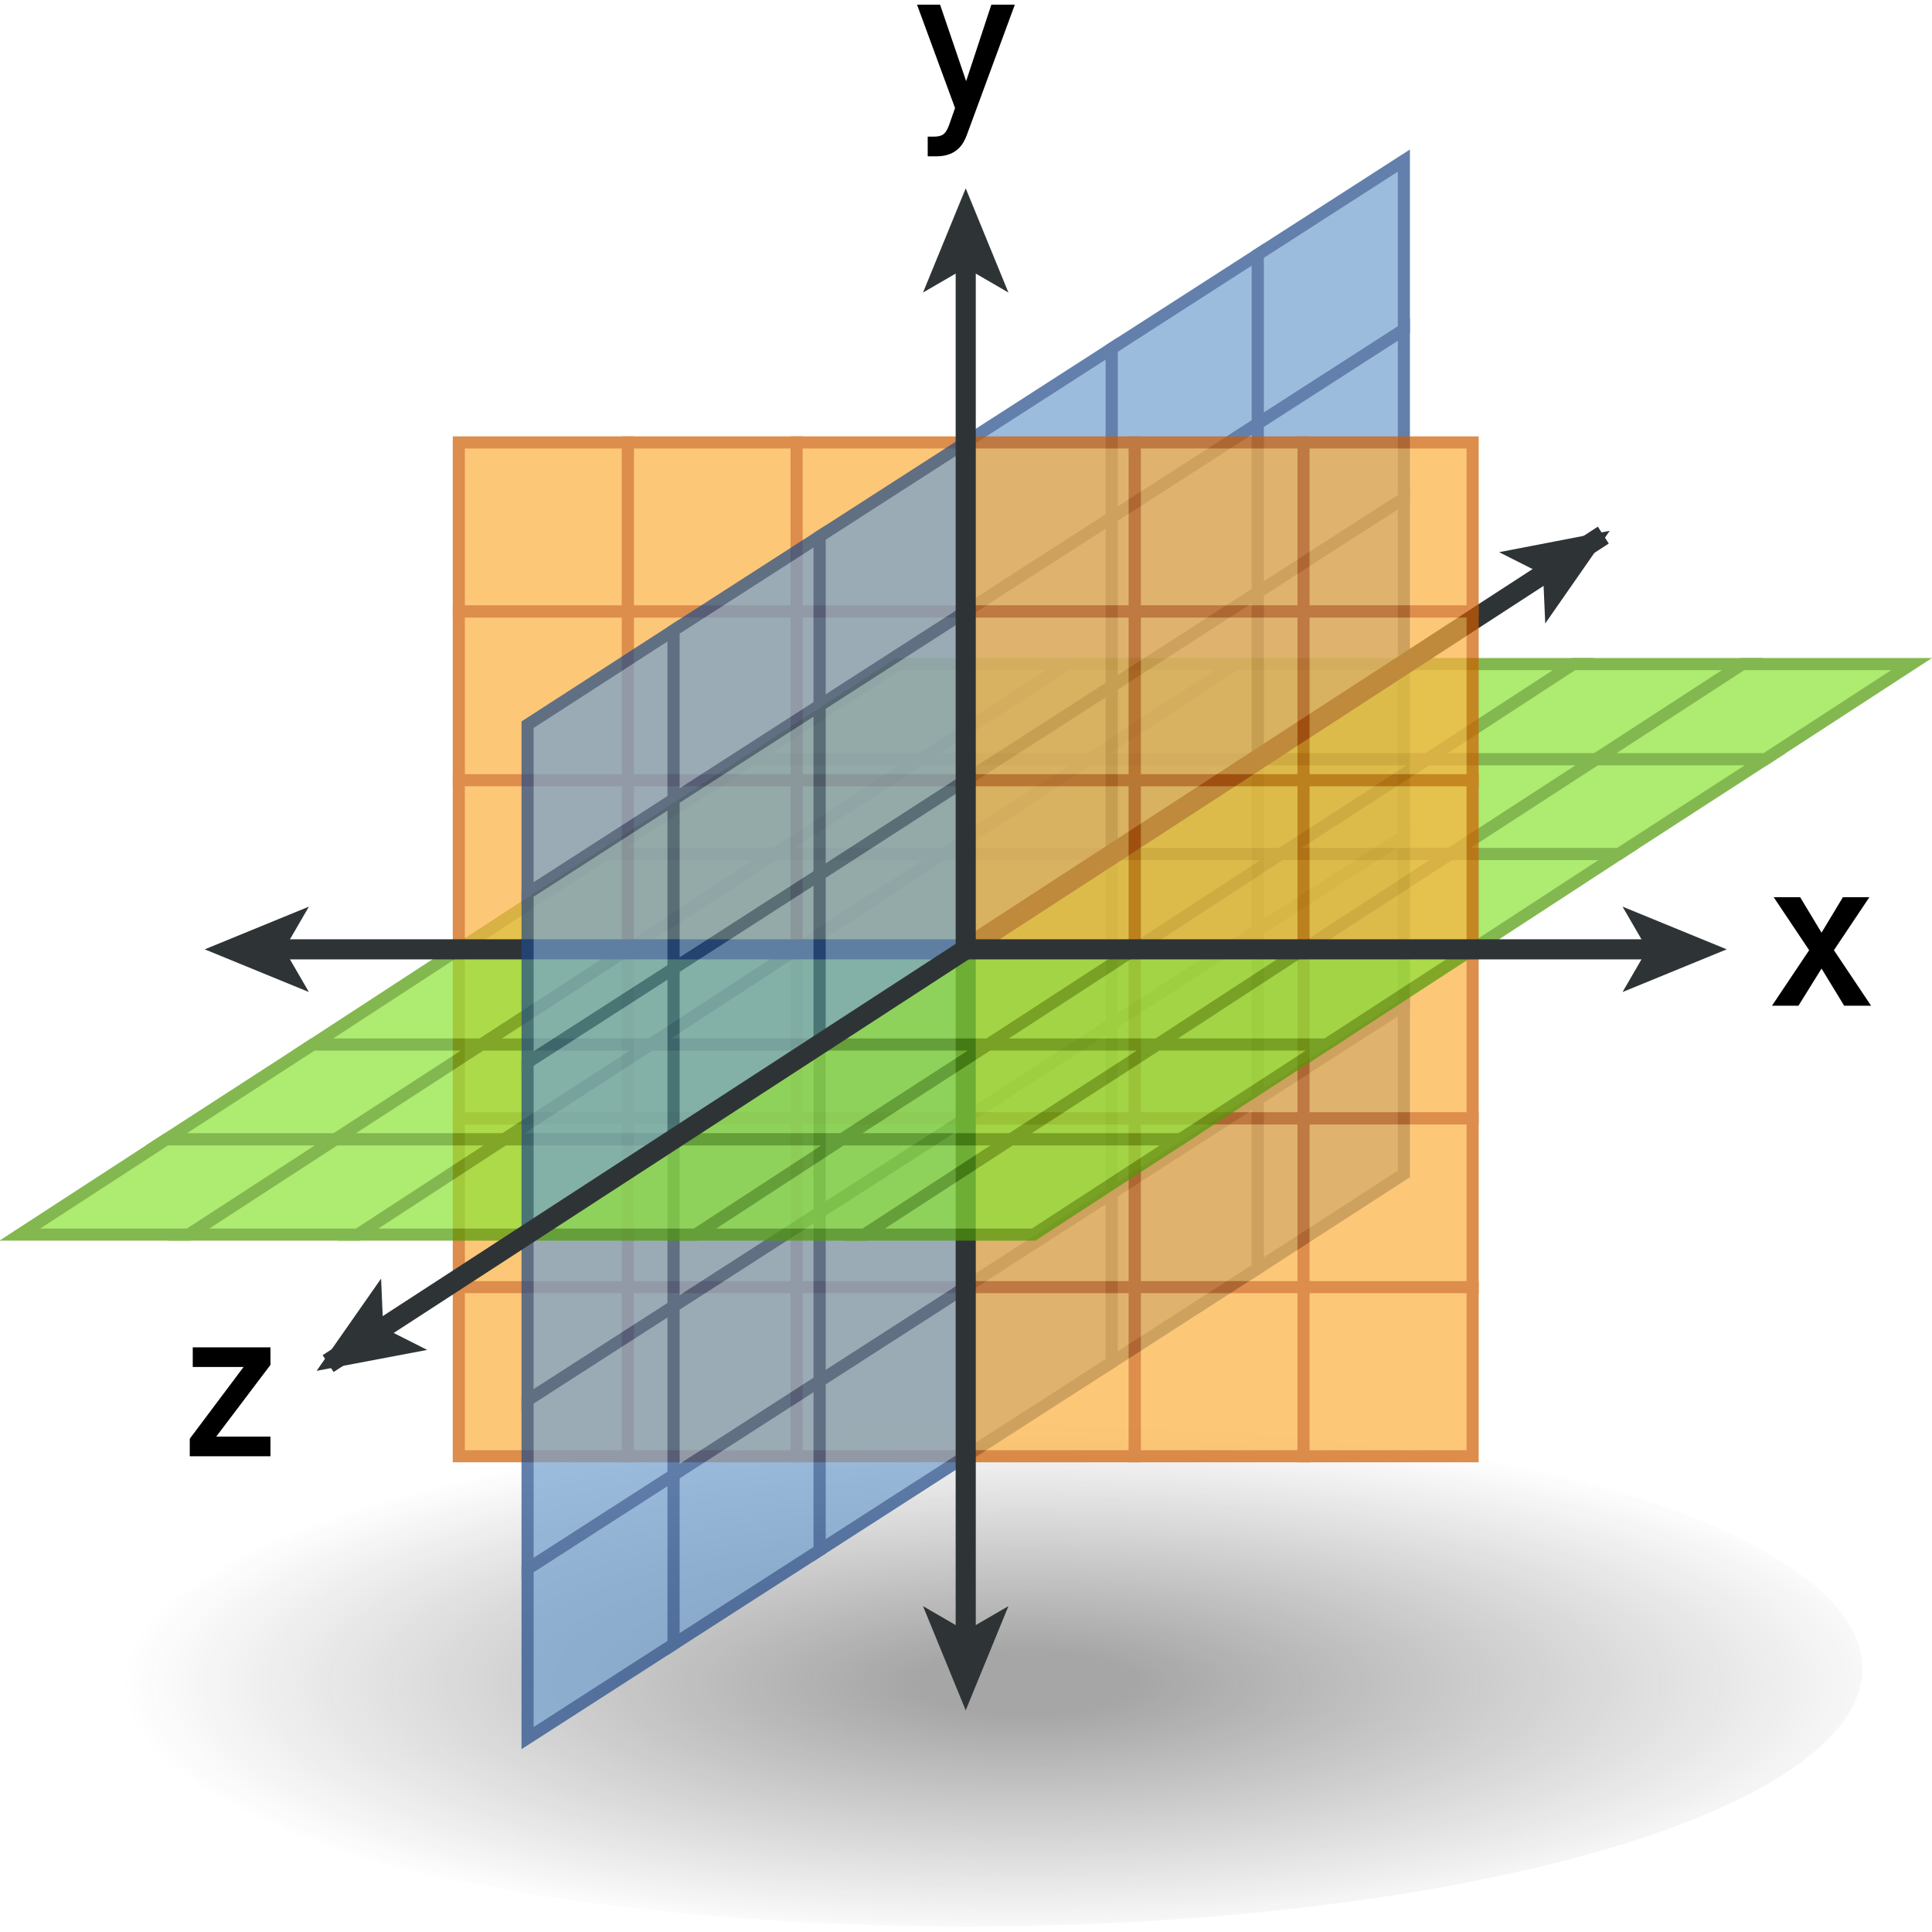 <?xml version="1.0" encoding="UTF-8" standalone="no"?>
<svg
   viewBox="0 0 48 48"
   version="1.1"
   id="svg112"
   sodipodi:docname="coordsys.svg"
   inkscape:version="1.3-dev (fdc7329b, 2022-05-31)"
   xmlns:inkscape="http://www.inkscape.org/namespaces/inkscape"
   xmlns:sodipodi="http://sodipodi.sourceforge.net/DTD/sodipodi-0.dtd"
   xmlns="http://www.w3.org/2000/svg"
   xmlns:svg="http://www.w3.org/2000/svg">
  <sodipodi:namedview
     id="namedview112"
     pagecolor="#ffffff"
     bordercolor="#666666"
     borderopacity="1.0"
     inkscape:showpageshadow="2"
     inkscape:pageopacity="0.0"
     inkscape:pagecheckerboard="0"
     inkscape:deskcolor="#d1d1d1"
     showgrid="false"
     inkscape:zoom="19.666667"
     inkscape:cx="23.084746"
     inkscape:cy="24"
     inkscape:window-width="2880"
     inkscape:window-height="1557"
     inkscape:window-x="-8"
     inkscape:window-y="-8"
     inkscape:window-maximized="1"
     inkscape:current-layer="svg112" />
  <defs
     id="defs2">
    <radialGradient
       id="radial-gradient"
       cx="-356.31"
       cy="115.29"
       fx="-356.31"
       fy="115.29"
       r="9.14"
       gradientTransform="matrix(2.53,0,0,0.73,926.95,-43.21)"
       gradientUnits="userSpaceOnUse">
      <stop
         offset=".12"
         stop-color="#212121"
         stop-opacity=".4"
         id="stop1" />
      <stop
         offset=".97"
         stop-color="#212121"
         stop-opacity="0"
         id="stop2" />
    </radialGradient>
  </defs>
  <g
     id="shadow"
     transform="translate(0,0.864)">
    <ellipse
       cx="24"
       cy="40.59"
       rx="22.27"
       ry="6.41"
       style="fill:url(#radial-gradient)"
       id="ellipse2" />
  </g>
  <g
     id="ART"
     transform="matrix(1.061,0,0,1.061,-1.471,-1.878)"
     style="stroke-width:0.942">
    <g
       style="opacity:0.7;stroke-width:0.888"
       id="g10">
      <polygon
         points="27.42,21.8 27.42,25.75 24,27.96 24,24 "
         style="fill:#729fcf;stroke:#204a87;stroke-width:0.283px;stroke-miterlimit:10"
         id="polygon2" />
      <polygon
         points="30.84,19.6 30.84,23.55 27.42,25.75 27.42,21.8 "
         style="fill:#729fcf;stroke:#204a87;stroke-width:0.283px;stroke-miterlimit:10"
         id="polygon3" />
      <polygon
         points="34.26,17.4 34.26,21.35 30.84,23.55 30.84,19.6 "
         style="fill:#729fcf;stroke:#204a87;stroke-width:0.283px;stroke-miterlimit:10"
         id="polygon4" />
      <polygon
         points="27.42,25.75 27.42,29.71 24,31.91 24,27.96 "
         style="fill:#729fcf;stroke:#204a87;stroke-width:0.283px;stroke-miterlimit:10"
         id="polygon5" />
      <polygon
         points="30.84,23.55 30.84,27.51 27.42,29.71 27.42,25.75 "
         style="fill:#729fcf;stroke:#204a87;stroke-width:0.283px;stroke-miterlimit:10"
         id="polygon6" />
      <polygon
         points="34.26,21.35 34.26,25.31 30.84,27.51 30.84,23.55 "
         style="fill:#729fcf;stroke:#204a87;stroke-width:0.283px;stroke-miterlimit:10"
         id="polygon7" />
      <polygon
         points="27.42,29.71 27.42,33.67 24,35.87 24,31.91 "
         style="fill:#729fcf;stroke:#204a87;stroke-width:0.283px;stroke-miterlimit:10"
         id="polygon8" />
      <polygon
         points="30.84,27.51 30.84,31.47 27.42,33.67 27.42,29.71 "
         style="fill:#729fcf;stroke:#204a87;stroke-width:0.283px;stroke-miterlimit:10"
         id="polygon9" />
      <polygon
         points="34.26,25.31 34.26,29.26 30.84,31.47 30.84,27.51 "
         style="fill:#729fcf;stroke:#204a87;stroke-width:0.283px;stroke-miterlimit:10"
         id="polygon10" />
    </g>
    <g
       style="opacity:0.7;stroke-width:0.888"
       id="g19">
      <polygon
         points="38.23,17.32 34.81,19.55 30.85,19.55 34.28,17.32 "
         style="fill:#8ae234;stroke:#4e9a06;stroke-width:0.283px;stroke-miterlimit:10"
         id="polygon11" />
      <polygon
         points="42.19,17.32 38.76,19.55 34.81,19.55 38.23,17.32 "
         style="fill:#8ae234;stroke:#4e9a06;stroke-width:0.283px;stroke-miterlimit:10"
         id="polygon12" />
      <polygon
         points="46.15,17.32 42.72,19.55 38.76,19.55 42.19,17.32 "
         style="fill:#8ae234;stroke:#4e9a06;stroke-width:0.283px;stroke-miterlimit:10"
         id="polygon13" />
      <polygon
         points="34.81,19.55 31.38,21.77 27.43,21.77 30.85,19.55 "
         style="fill:#8ae234;stroke:#4e9a06;stroke-width:0.283px;stroke-miterlimit:10"
         id="polygon14" />
      <polygon
         points="38.76,19.55 35.34,21.77 31.38,21.77 34.81,19.55 "
         style="fill:#8ae234;stroke:#4e9a06;stroke-width:0.283px;stroke-miterlimit:10"
         id="polygon15" />
      <polygon
         points="42.72,19.55 39.29,21.77 35.34,21.77 38.76,19.55 "
         style="fill:#8ae234;stroke:#4e9a06;stroke-width:0.283px;stroke-miterlimit:10"
         id="polygon16" />
      <polygon
         points="31.38,21.77 27.96,24 24,24 27.43,21.77 "
         style="fill:#8ae234;stroke:#4e9a06;stroke-width:0.283px;stroke-miterlimit:10"
         id="polygon17" />
      <polygon
         points="35.34,21.77 31.91,24 27.96,24 31.38,21.77 "
         style="fill:#8ae234;stroke:#4e9a06;stroke-width:0.283px;stroke-miterlimit:10"
         id="polygon18" />
      <polygon
         points="39.29,21.77 35.87,24 31.91,24 35.34,21.77 "
         style="fill:#8ae234;stroke:#4e9a06;stroke-width:0.283px;stroke-miterlimit:10"
         id="polygon19" />
    </g>
    <g
       style="opacity:0.7;stroke-width:0.888"
       id="g28">
      <polygon
         points="26.37,17.32 22.94,19.55 18.98,19.55 22.41,17.32 "
         style="fill:#8ae234;stroke:#4e9a06;stroke-width:0.283px;stroke-miterlimit:10"
         id="polygon20" />
      <polygon
         points="30.32,17.32 26.9,19.55 22.94,19.55 26.37,17.32 "
         style="fill:#8ae234;stroke:#4e9a06;stroke-width:0.283px;stroke-miterlimit:10"
         id="polygon21" />
      <polygon
         points="34.28,17.32 30.85,19.55 26.9,19.55 30.32,17.32 "
         style="fill:#8ae234;stroke:#4e9a06;stroke-width:0.283px;stroke-miterlimit:10"
         id="polygon22" />
      <polygon
         points="22.94,19.55 19.51,21.77 15.56,21.77 18.98,19.55 "
         style="fill:#8ae234;stroke:#4e9a06;stroke-width:0.283px;stroke-miterlimit:10"
         id="polygon23" />
      <polygon
         points="26.9,19.55 23.47,21.77 19.51,21.77 22.94,19.55 "
         style="fill:#8ae234;stroke:#4e9a06;stroke-width:0.283px;stroke-miterlimit:10"
         id="polygon24" />
      <polygon
         points="30.85,19.55 27.43,21.77 23.47,21.77 26.9,19.55 "
         style="fill:#8ae234;stroke:#4e9a06;stroke-width:0.283px;stroke-miterlimit:10"
         id="polygon25" />
      <polygon
         points="19.51,21.77 16.09,24 12.13,24 15.56,21.77 "
         style="fill:#8ae234;stroke:#4e9a06;stroke-width:0.283px;stroke-miterlimit:10"
         id="polygon26" />
      <polygon
         points="23.47,21.77 20.04,24 16.09,24 19.51,21.77 "
         style="fill:#8ae234;stroke:#4e9a06;stroke-width:0.283px;stroke-miterlimit:10"
         id="polygon27" />
      <polygon
         points="27.43,21.77 24,24 20.04,24 23.47,21.77 "
         style="fill:#8ae234;stroke:#4e9a06;stroke-width:0.283px;stroke-miterlimit:10"
         id="polygon28" />
    </g>
    <g
       style="opacity:0.7;stroke-width:0.888"
       id="g37">
      <g
         id="g36"
         style="stroke-width:0.942">
        <rect
           x="12.13"
           y="12.13"
           width="3.96"
           height="3.96"
           style="fill:#fcaf3e;stroke:#ce5c00;stroke-width:0.283px;stroke-miterlimit:10"
           id="rect28" />
        <rect
           x="16.09"
           y="12.13"
           width="3.96"
           height="3.96"
           style="fill:#fcaf3e;stroke:#ce5c00;stroke-width:0.283px;stroke-miterlimit:10"
           id="rect29" />
        <rect
           x="20.04"
           y="12.13"
           width="3.96"
           height="3.96"
           style="fill:#fcaf3e;stroke:#ce5c00;stroke-width:0.283px;stroke-miterlimit:10"
           id="rect30" />
        <rect
           x="12.13"
           y="16.09"
           width="3.96"
           height="3.96"
           style="fill:#fcaf3e;stroke:#ce5c00;stroke-width:0.283px;stroke-miterlimit:10"
           id="rect31" />
        <rect
           x="16.09"
           y="16.09"
           width="3.96"
           height="3.96"
           style="fill:#fcaf3e;stroke:#ce5c00;stroke-width:0.283px;stroke-miterlimit:10"
           id="rect32" />
        <rect
           x="20.04"
           y="16.09"
           width="3.96"
           height="3.96"
           style="fill:#fcaf3e;stroke:#ce5c00;stroke-width:0.283px;stroke-miterlimit:10"
           id="rect33" />
        <rect
           x="12.13"
           y="20.04"
           width="3.96"
           height="3.96"
           style="fill:#fcaf3e;stroke:#ce5c00;stroke-width:0.283px;stroke-miterlimit:10"
           id="rect34" />
        <rect
           x="16.09"
           y="20.04"
           width="3.96"
           height="3.96"
           style="fill:#fcaf3e;stroke:#ce5c00;stroke-width:0.283px;stroke-miterlimit:10"
           id="rect35" />
        <rect
           x="20.04"
           y="20.04"
           width="3.96"
           height="3.96"
           style="fill:#fcaf3e;stroke:#ce5c00;stroke-width:0.283px;stroke-miterlimit:10"
           id="rect36" />
      </g>
    </g>
    <g
       style="opacity:0.7;stroke-width:0.888"
       id="g45">
      <rect
         x="12.13"
         y="24"
         width="3.96"
         height="3.96"
         style="fill:#fcaf3e;stroke:#ce5c00;stroke-width:0.283px;stroke-miterlimit:10"
         id="rect37" />
      <rect
         x="16.09"
         y="24"
         width="3.96"
         height="3.96"
         style="fill:#fcaf3e;stroke:#ce5c00;stroke-width:0.283px;stroke-miterlimit:10"
         id="rect38" />
      <rect
         x="20.04"
         y="24"
         width="3.96"
         height="3.96"
         style="fill:#fcaf3e;stroke:#ce5c00;stroke-width:0.283px;stroke-miterlimit:10"
         id="rect39" />
      <rect
         x="12.13"
         y="27.96"
         width="3.96"
         height="3.96"
         style="fill:#fcaf3e;stroke:#ce5c00;stroke-width:0.283px;stroke-miterlimit:10"
         id="rect40" />
      <rect
         x="16.09"
         y="27.96"
         width="3.96"
         height="3.96"
         style="fill:#fcaf3e;stroke:#ce5c00;stroke-width:0.283px;stroke-miterlimit:10"
         id="rect41" />
      <rect
         x="20.04"
         y="27.96"
         width="3.96"
         height="3.96"
         style="fill:#fcaf3e;stroke:#ce5c00;stroke-width:0.283px;stroke-miterlimit:10"
         id="rect42" />
      <rect
         x="12.13"
         y="31.91"
         width="3.96"
         height="3.96"
         style="fill:#fcaf3e;stroke:#ce5c00;stroke-width:0.283px;stroke-miterlimit:10"
         id="rect43" />
      <rect
         x="16.09"
         y="31.91"
         width="3.96"
         height="3.96"
         style="fill:#fcaf3e;stroke:#ce5c00;stroke-width:0.283px;stroke-miterlimit:10"
         id="rect44" />
      <rect
         x="20.04"
         y="31.91"
         width="3.96"
         height="3.96"
         style="fill:#fcaf3e;stroke:#ce5c00;stroke-width:0.283px;stroke-miterlimit:10"
         id="rect45" />
    </g>
    <g
       style="opacity:0.7;stroke-width:0.888"
       id="g53">
      <polygon
         points="17.16,28.4 17.16,32.36 13.74,34.56 13.74,30.6 "
         style="fill:#729fcf;stroke:#204a87;stroke-width:0.283px;stroke-miterlimit:10"
         id="polygon45" />
      <polygon
         points="20.58,26.2 20.58,30.16 17.16,32.36 17.16,28.4 "
         style="fill:#729fcf;stroke:#204a87;stroke-width:0.283px;stroke-miterlimit:10"
         id="polygon46" />
      <polygon
         points="24,24 24,27.96 20.58,30.16 20.58,26.2 "
         style="fill:#729fcf;stroke:#204a87;stroke-width:0.283px;stroke-miterlimit:10"
         id="polygon47" />
      <polygon
         points="17.16,32.36 17.16,36.31 13.74,38.51 13.74,34.56 "
         style="fill:#729fcf;stroke:#204a87;stroke-width:0.283px;stroke-miterlimit:10"
         id="polygon48" />
      <polygon
         points="20.58,30.16 20.58,34.11 17.16,36.31 17.16,32.36 "
         style="fill:#729fcf;stroke:#204a87;stroke-width:0.283px;stroke-miterlimit:10"
         id="polygon49" />
      <polygon
         points="24,27.96 24,31.91 20.58,34.11 20.58,30.16 "
         style="fill:#729fcf;stroke:#204a87;stroke-width:0.283px;stroke-miterlimit:10"
         id="polygon50" />
      <polygon
         points="17.16,36.31 17.16,40.27 13.74,42.47 13.74,38.51 "
         style="fill:#729fcf;stroke:#204a87;stroke-width:0.283px;stroke-miterlimit:10"
         id="polygon51" />
      <polygon
         points="20.58,34.11 20.58,38.07 17.16,40.27 17.16,36.31 "
         style="fill:#729fcf;stroke:#204a87;stroke-width:0.283px;stroke-miterlimit:10"
         id="polygon52" />
      <polygon
         points="24,31.91 24,35.87 20.58,38.07 20.58,34.11 "
         style="fill:#729fcf;stroke:#204a87;stroke-width:0.283px;stroke-miterlimit:10"
         id="polygon53" />
    </g>
    <g
       style="opacity:0.7;stroke-width:0.888"
       id="g61">
      <rect
         x="24"
         y="24"
         width="3.96"
         height="3.96"
         style="fill:#fcaf3e;stroke:#ce5c00;stroke-width:0.283px;stroke-miterlimit:10"
         id="rect53" />
      <rect
         x="27.96"
         y="24"
         width="3.96"
         height="3.96"
         style="fill:#fcaf3e;stroke:#ce5c00;stroke-width:0.283px;stroke-miterlimit:10"
         id="rect54" />
      <rect
         x="31.91"
         y="24"
         width="3.96"
         height="3.96"
         style="fill:#fcaf3e;stroke:#ce5c00;stroke-width:0.283px;stroke-miterlimit:10"
         id="rect55" />
      <rect
         x="24"
         y="27.96"
         width="3.96"
         height="3.96"
         style="fill:#fcaf3e;stroke:#ce5c00;stroke-width:0.283px;stroke-miterlimit:10"
         id="rect56" />
      <rect
         x="27.96"
         y="27.96"
         width="3.96"
         height="3.96"
         style="fill:#fcaf3e;stroke:#ce5c00;stroke-width:0.283px;stroke-miterlimit:10"
         id="rect57" />
      <rect
         x="31.91"
         y="27.96"
         width="3.96"
         height="3.96"
         style="fill:#fcaf3e;stroke:#ce5c00;stroke-width:0.283px;stroke-miterlimit:10"
         id="rect58" />
      <rect
         x="24"
         y="31.91"
         width="3.96"
         height="3.96"
         style="fill:#fcaf3e;stroke:#ce5c00;stroke-width:0.283px;stroke-miterlimit:10"
         id="rect59" />
      <rect
         x="27.96"
         y="31.91"
         width="3.96"
         height="3.96"
         style="fill:#fcaf3e;stroke:#ce5c00;stroke-width:0.283px;stroke-miterlimit:10"
         id="rect60" />
      <rect
         x="31.91"
         y="31.91"
         width="3.96"
         height="3.96"
         style="fill:#fcaf3e;stroke:#ce5c00;stroke-width:0.283px;stroke-miterlimit:10"
         id="rect61" />
    </g>
    <line
       x1="24"
       y1="24"
       x2="24"
       y2="40.6"
       style="fill:none;stroke:#2e3436;stroke-width:0.471px;stroke-miterlimit:10"
       id="line61" />
    <g
       style="opacity:0.7;stroke-width:0.888"
       id="g78">
      <polygon
         points="16.09,24 12.66,26.23 8.71,26.23 12.13,24 "
         style="fill:#8ae234;stroke:#4e9a06;stroke-width:0.283px;stroke-miterlimit:10"
         id="polygon61" />
      <polygon
         points="20.04,24 16.62,26.23 12.66,26.23 16.09,24 "
         style="fill:#8ae234;stroke:#4e9a06;stroke-width:0.283px;stroke-miterlimit:10"
         id="polygon62" />
      <polygon
         points="24,24 20.57,26.23 16.62,26.23 20.04,24 "
         style="fill:#8ae234;stroke:#4e9a06;stroke-width:0.283px;stroke-miterlimit:10"
         id="polygon63" />
      <polygon
         points="27.96,24 24.53,26.23 20.57,26.23 24,24 "
         style="fill:#8ae234;stroke:#4e9a06;stroke-width:0.283px;stroke-miterlimit:10"
         id="polygon64" />
      <polygon
         points="31.91,24 28.49,26.23 24.53,26.23 27.96,24 "
         style="fill:#8ae234;stroke:#4e9a06;stroke-width:0.283px;stroke-miterlimit:10"
         id="polygon65" />
      <polygon
         points="35.87,24 32.44,26.23 28.49,26.23 31.91,24 "
         style="fill:#8ae234;stroke:#4e9a06;stroke-width:0.283px;stroke-miterlimit:10"
         id="polygon66" />
      <polygon
         points="12.66,26.23 9.24,28.45 5.28,28.45 8.71,26.23 "
         style="fill:#8ae234;stroke:#4e9a06;stroke-width:0.283px;stroke-miterlimit:10"
         id="polygon67" />
      <polygon
         points="16.62,26.23 13.19,28.45 9.24,28.45 12.66,26.23 "
         style="fill:#8ae234;stroke:#4e9a06;stroke-width:0.283px;stroke-miterlimit:10"
         id="polygon68" />
      <polygon
         points="20.57,26.23 17.15,28.45 13.19,28.45 16.62,26.23 "
         style="fill:#8ae234;stroke:#4e9a06;stroke-width:0.283px;stroke-miterlimit:10"
         id="polygon69" />
      <polygon
         points="24.53,26.23 21.1,28.45 17.15,28.45 20.57,26.23 "
         style="fill:#8ae234;stroke:#4e9a06;stroke-width:0.283px;stroke-miterlimit:10"
         id="polygon70" />
      <polygon
         points="28.49,26.23 25.06,28.45 21.1,28.45 24.53,26.23 "
         style="fill:#8ae234;stroke:#4e9a06;stroke-width:0.283px;stroke-miterlimit:10"
         id="polygon71" />
      <polygon
         points="32.44,26.23 29.02,28.45 25.06,28.45 28.49,26.23 "
         style="fill:#8ae234;stroke:#4e9a06;stroke-width:0.283px;stroke-miterlimit:10"
         id="polygon72" />
      <polygon
         points="9.24,28.45 5.81,30.68 1.85,30.68 5.28,28.45 "
         style="fill:#8ae234;stroke:#4e9a06;stroke-width:0.283px;stroke-miterlimit:10"
         id="polygon73" />
      <polygon
         points="13.19,28.45 9.77,30.68 5.81,30.68 9.24,28.45 "
         style="fill:#8ae234;stroke:#4e9a06;stroke-width:0.283px;stroke-miterlimit:10"
         id="polygon74" />
      <polygon
         points="17.15,28.45 13.72,30.68 9.77,30.68 13.19,28.45 "
         style="fill:#8ae234;stroke:#4e9a06;stroke-width:0.283px;stroke-miterlimit:10"
         id="polygon75" />
      <polygon
         points="21.1,28.45 17.68,30.68 13.72,30.68 17.15,28.45 "
         style="fill:#8ae234;stroke:#4e9a06;stroke-width:0.283px;stroke-miterlimit:10"
         id="polygon76" />
      <polygon
         points="25.06,28.45 21.63,30.68 17.68,30.68 21.1,28.45 "
         style="fill:#8ae234;stroke:#4e9a06;stroke-width:0.283px;stroke-miterlimit:10"
         id="polygon77" />
      <polygon
         points="29.02,28.45 25.59,30.68 21.63,30.68 25.06,28.45 "
         style="fill:#8ae234;stroke:#4e9a06;stroke-width:0.283px;stroke-miterlimit:10"
         id="polygon78" />
    </g>
    <g
       style="opacity:0.7;stroke-width:0.888"
       id="g87">
      <polygon
         points="27.42,9.93 27.42,13.89 24,16.09 24,12.13 "
         style="fill:#729fcf;stroke:#204a87;stroke-width:0.283px;stroke-miterlimit:10"
         id="polygon79" />
      <polygon
         points="30.84,7.73 30.84,11.69 27.42,13.89 27.42,9.93 "
         style="fill:#729fcf;stroke:#204a87;stroke-width:0.283px;stroke-miterlimit:10"
         id="polygon80" />
      <polygon
         points="34.26,5.53 34.26,9.49 30.84,11.69 30.84,7.73 "
         style="fill:#729fcf;stroke:#204a87;stroke-width:0.283px;stroke-miterlimit:10"
         id="polygon81" />
      <polygon
         points="27.42,13.89 27.42,17.84 24,20.04 24,16.09 "
         style="fill:#729fcf;stroke:#204a87;stroke-width:0.283px;stroke-miterlimit:10"
         id="polygon82" />
      <polygon
         points="30.84,11.69 30.84,15.64 27.42,17.84 27.42,13.89 "
         style="fill:#729fcf;stroke:#204a87;stroke-width:0.283px;stroke-miterlimit:10"
         id="polygon83" />
      <polygon
         points="34.26,9.49 34.26,13.44 30.84,15.64 30.84,11.69 "
         style="fill:#729fcf;stroke:#204a87;stroke-width:0.283px;stroke-miterlimit:10"
         id="polygon84" />
      <polygon
         points="27.42,17.84 27.42,21.8 24,24 24,20.04 "
         style="fill:#729fcf;stroke:#204a87;stroke-width:0.283px;stroke-miterlimit:10"
         id="polygon85" />
      <polygon
         points="30.84,15.64 30.84,19.6 27.42,21.8 27.42,17.84 "
         style="fill:#729fcf;stroke:#204a87;stroke-width:0.283px;stroke-miterlimit:10"
         id="polygon86" />
      <polygon
         points="34.26,13.44 34.26,17.4 30.84,19.6 30.84,15.64 "
         style="fill:#729fcf;stroke:#204a87;stroke-width:0.283px;stroke-miterlimit:10"
         id="polygon87" />
    </g>
    <line
       x1="24"
       y1="24"
       x2="38.93"
       y2="14.3"
       style="fill:none;stroke:#2e3436;stroke-width:0.471px;stroke-miterlimit:10"
       id="line87" />
    <g
       style="opacity:0.7;stroke-width:0.888"
       id="g95">
      <rect
         x="24"
         y="12.13"
         width="3.96"
         height="3.96"
         style="fill:#fcaf3e;stroke:#ce5c00;stroke-width:0.283px;stroke-miterlimit:10"
         id="rect87" />
      <rect
         x="27.96"
         y="12.13"
         width="3.96"
         height="3.96"
         style="fill:#fcaf3e;stroke:#ce5c00;stroke-width:0.283px;stroke-miterlimit:10"
         id="rect88" />
      <rect
         x="31.91"
         y="12.13"
         width="3.96"
         height="3.96"
         style="fill:#fcaf3e;stroke:#ce5c00;stroke-width:0.283px;stroke-miterlimit:10"
         id="rect89" />
      <rect
         x="24"
         y="16.09"
         width="3.96"
         height="3.96"
         style="fill:#fcaf3e;stroke:#ce5c00;stroke-width:0.283px;stroke-miterlimit:10"
         id="rect90" />
      <rect
         x="27.96"
         y="16.09"
         width="3.96"
         height="3.96"
         style="fill:#fcaf3e;stroke:#ce5c00;stroke-width:0.283px;stroke-miterlimit:10"
         id="rect91" />
      <rect
         x="31.91"
         y="16.09"
         width="3.96"
         height="3.96"
         style="fill:#fcaf3e;stroke:#ce5c00;stroke-width:0.283px;stroke-miterlimit:10"
         id="rect92" />
      <rect
         x="24"
         y="20.04"
         width="3.96"
         height="3.96"
         style="fill:#fcaf3e;stroke:#ce5c00;stroke-width:0.283px;stroke-miterlimit:10"
         id="rect93" />
      <rect
         x="27.96"
         y="20.04"
         width="3.96"
         height="3.96"
         style="fill:#fcaf3e;stroke:#ce5c00;stroke-width:0.283px;stroke-miterlimit:10"
         id="rect94" />
      <rect
         x="31.91"
         y="20.04"
         width="3.96"
         height="3.96"
         style="fill:#fcaf3e;stroke:#ce5c00;stroke-width:0.283px;stroke-miterlimit:10"
         id="rect95" />
    </g>
    <line
       x1="7.4"
       y1="24"
       x2="24"
       y2="24"
       style="fill:none;stroke:#2e3436;stroke-width:0.471px;stroke-miterlimit:10"
       id="line95" />
    <g
       style="opacity:0.7;stroke-width:0.888"
       id="g103">
      <polygon
         points="17.16,16.53 17.16,20.49 13.74,22.69 13.74,18.74 "
         style="fill:#729fcf;stroke:#204a87;stroke-width:0.283px;stroke-miterlimit:10"
         id="polygon95" />
      <polygon
         points="20.58,14.33 20.58,18.29 17.16,20.49 17.16,16.53 "
         style="fill:#729fcf;stroke:#204a87;stroke-width:0.283px;stroke-miterlimit:10"
         id="polygon96" />
      <polygon
         points="24,12.13 24,16.09 20.58,18.29 20.58,14.33 "
         style="fill:#729fcf;stroke:#204a87;stroke-width:0.283px;stroke-miterlimit:10"
         id="polygon97" />
      <polygon
         points="17.16,20.49 17.16,24.45 13.74,26.65 13.74,22.69 "
         style="fill:#729fcf;stroke:#204a87;stroke-width:0.283px;stroke-miterlimit:10"
         id="polygon98" />
      <polygon
         points="20.58,18.29 20.58,22.25 17.16,24.45 17.16,20.49 "
         style="fill:#729fcf;stroke:#204a87;stroke-width:0.283px;stroke-miterlimit:10"
         id="polygon99" />
      <polygon
         points="24,16.09 24,20.04 20.58,22.25 20.58,18.29 "
         style="fill:#729fcf;stroke:#204a87;stroke-width:0.283px;stroke-miterlimit:10"
         id="polygon100" />
      <polygon
         points="17.16,24.45 17.16,28.4 13.74,30.6 13.74,26.65 "
         style="fill:#729fcf;stroke:#204a87;stroke-width:0.283px;stroke-miterlimit:10"
         id="polygon101" />
      <polygon
         points="20.58,22.25 20.58,26.2 17.16,28.4 17.16,24.45 "
         style="fill:#729fcf;stroke:#204a87;stroke-width:0.283px;stroke-miterlimit:10"
         id="polygon102" />
      <polygon
         points="24,20.04 24,24 20.58,26.2 20.58,22.25 "
         style="fill:#729fcf;stroke:#204a87;stroke-width:0.283px;stroke-miterlimit:10"
         id="polygon103" />
    </g>
    <line
       x1="24"
       y1="24"
       x2="40.6"
       y2="24"
       style="fill:none;stroke:#2e3436;stroke-width:0.471px;stroke-miterlimit:10"
       id="line103" />
    <line
       x1="24"
       y1="7.4"
       x2="24"
       y2="24"
       style="fill:none;stroke:#2e3436;stroke-width:0.471px;stroke-miterlimit:10"
       id="line104" />
    <line
       x1="9.07"
       y1="33.7"
       x2="24"
       y2="24"
       style="fill:none;stroke:#2e3436;stroke-width:0.471px;stroke-miterlimit:10"
       id="line105" />
    <polygon
       points="41.82,24 39.38,23 39.96,24 39.38,25 "
       style="fill:#2e3436;stroke-width:0.888"
       id="polygon105" />
    <polygon
       points="6.18,24 8.62,23 8.04,24 8.62,25 "
       style="fill:#2e3436;stroke-width:0.888"
       id="polygon106" />
    <polygon
       points="24,41.82 25,39.38 24,39.96 23,39.38 "
       style="fill:#2e3436;stroke-width:0.888"
       id="polygon107" />
    <polygon
       points="24,6.18 25,8.62 24,8.04 23,8.62 "
       style="fill:#2e3436;stroke-width:0.888"
       id="polygon108" />
    <polygon
       points="8.8,33.87 11.39,33.38 10.36,32.86 10.31,31.71 "
       style="fill:#2e3436;stroke-width:0.888"
       id="polygon109" />
    <polygon
       points="39.08,14.2 37.57,16.37 37.52,15.22 36.49,14.7 "
       style="fill:#2e3436;stroke-width:0.888"
       id="polygon110" />
    <path
       d="M 24.03,4.92 C 23.98,5.06 23.92,5.16 23.84,5.24 23.7,5.38 23.51,5.43 23.32,5.43 H 23.11 V 4.97 h 0.13 c 0.22,0 0.29,-0.06 0.37,-0.27 L 23.75,4.3 22.86,1.88 h 0.54 l 0.61,1.79 0.59,-1.79 h 0.55 z"
       id="path110"
       style="stroke-width:0.942" />
    <path
       d="m 44.57,25.32 -0.53,-0.87 -0.54,0.87 h -0.62 l 0.87,-1.3 -0.83,-1.24 h 0.62 l 0.5,0.83 0.5,-0.83 h 0.62 l -0.83,1.24 0.87,1.3 h -0.62 z"
       id="path111"
       style="stroke-width:0.942" />
    <path
       d="M 5.83,35.87 V 35.46 L 7.09,33.78 H 5.9 v -0.46 h 1.82 v 0.41 l -1.27,1.68 h 1.27 v 0.46 z"
       id="path112"
       style="stroke-width:0.942" />
  </g>
</svg>
